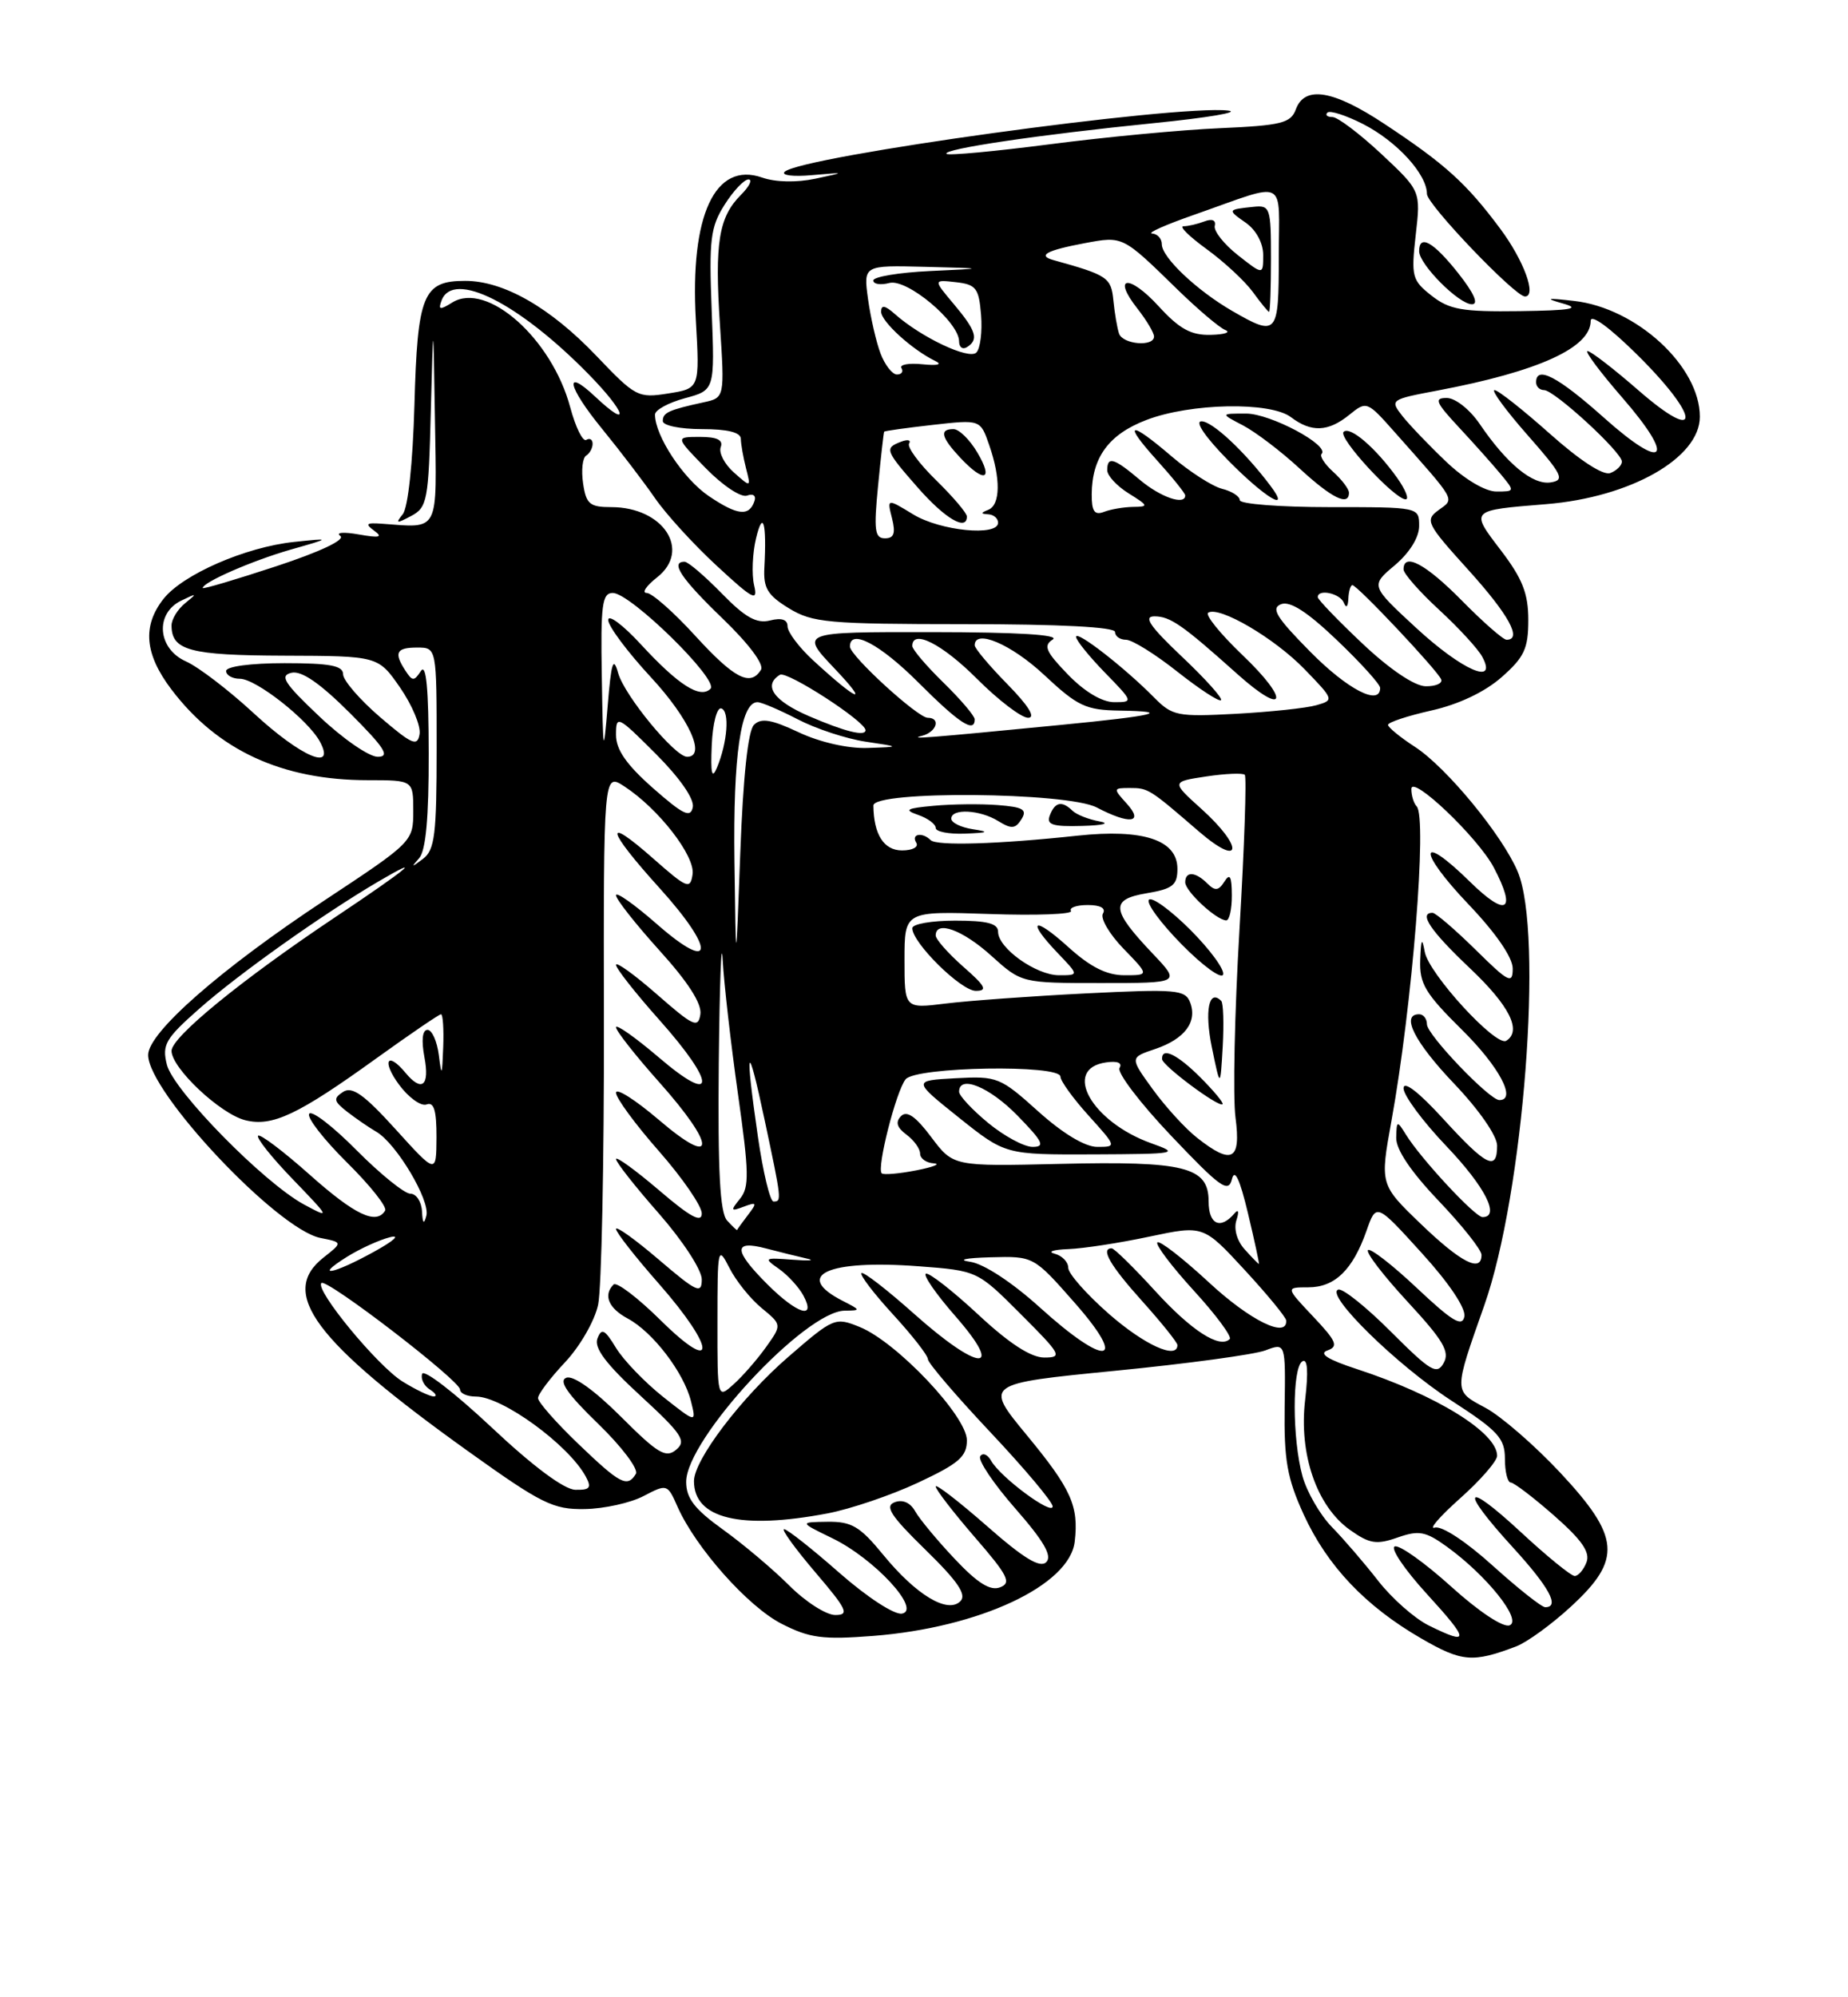 <?xml version="1.0" encoding="UTF-8" standalone="no"?>
<!DOCTYPE svg PUBLIC "-//W3C//DTD SVG 1.1//EN" "http://www.w3.org/Graphics/SVG/1.1/DTD/svg11.dtd" >
<svg xmlns="http://www.w3.org/2000/svg" xmlns:xlink="http://www.w3.org/1999/xlink" version="1.1" viewBox="0 0 237 256">
 <g >
 <path fill="currentColor"
d=" M 194.45 211.02 C 195.84 210.49 199.01 208.19 201.49 205.90 C 208.04 199.87 207.80 197.00 200.07 188.73 C 196.80 185.24 192.50 181.51 190.50 180.44 C 186.40 178.25 186.41 178.51 190.36 167.30 C 195.40 153.01 197.97 119.62 194.64 111.72 C 192.68 107.06 185.49 98.34 181.48 95.74 C 179.58 94.51 178.02 93.23 178.01 92.91 C 178.01 92.58 180.50 91.76 183.56 91.07 C 187.05 90.29 190.41 88.70 192.56 86.81 C 195.48 84.25 196.00 83.14 196.00 79.47 C 196.00 76.07 195.25 74.17 192.49 70.55 C 188.52 65.35 188.45 65.42 198.28 64.62 C 209.12 63.74 218.00 58.70 218.00 53.41 C 218.00 46.95 209.88 39.47 201.86 38.57 C 198.30 38.16 198.05 38.23 200.50 38.92 C 202.78 39.56 201.43 39.79 194.88 39.88 C 187.53 39.98 185.88 39.69 183.60 37.90 C 181.09 35.93 180.96 35.44 181.56 30.13 C 182.21 24.47 182.21 24.47 177.15 19.73 C 174.36 17.13 171.54 15.00 170.88 15.00 C 170.21 15.00 169.92 14.74 170.24 14.43 C 170.55 14.12 172.61 14.78 174.81 15.90 C 179.15 18.12 183.00 22.33 183.00 24.86 C 183.00 26.20 194.29 38.00 195.57 38.00 C 197.12 38.00 195.44 33.40 192.41 29.33 C 188.08 23.51 185.35 21.04 177.59 15.91 C 171.00 11.54 167.33 10.93 166.19 14.01 C 165.54 15.78 164.35 16.08 156.47 16.43 C 151.54 16.64 141.72 17.57 134.66 18.49 C 127.60 19.40 121.63 19.96 121.39 19.72 C 120.78 19.11 133.30 17.26 148.00 15.78 C 154.88 15.09 159.15 14.37 157.50 14.17 C 150.87 13.39 102.73 20.03 100.63 22.02 C 100.15 22.47 101.72 22.67 104.13 22.45 C 108.50 22.07 108.50 22.07 104.54 22.91 C 102.17 23.41 99.45 23.36 97.75 22.76 C 91.70 20.65 88.47 27.59 89.24 41.05 C 89.74 49.79 89.74 49.79 85.71 50.43 C 81.83 51.05 81.50 50.87 76.51 45.64 C 70.58 39.42 64.60 36.00 59.66 36.00 C 54.25 36.00 53.54 37.72 53.15 51.90 C 52.94 59.38 52.33 65.07 51.65 65.91 C 50.68 67.11 50.84 67.14 52.72 66.14 C 54.80 65.04 54.96 64.18 55.25 52.73 C 55.57 40.50 55.57 40.50 55.78 53.75 C 56.02 68.45 56.42 67.67 49.00 67.13 C 46.96 66.98 46.78 67.14 48.00 68.03 C 49.14 68.86 48.67 68.97 46.00 68.50 C 44.08 68.16 43.01 68.24 43.64 68.69 C 44.33 69.18 41.07 70.72 35.39 72.59 C 30.23 74.29 26.00 75.54 26.00 75.37 C 26.00 74.63 32.36 71.86 37.23 70.46 C 42.50 68.96 42.50 68.96 37.72 69.46 C 31.48 70.12 23.43 73.63 20.96 76.77 C 18.24 80.24 18.55 83.83 21.97 88.35 C 27.89 96.17 36.17 100.00 47.18 100.00 C 53.00 100.00 53.00 100.00 53.00 103.94 C 53.00 107.86 52.93 107.93 41.65 115.38 C 28.32 124.18 19.00 132.34 19.00 135.22 C 19.00 139.98 35.56 157.56 41.09 158.67 C 43.96 159.24 43.96 159.24 41.48 161.19 C 35.72 165.73 40.35 171.92 60.02 186.00 C 69.47 192.76 70.94 193.49 75.00 193.42 C 77.47 193.38 80.87 192.63 82.54 191.75 C 85.55 190.18 85.60 190.20 86.89 193.12 C 89.23 198.39 95.92 205.92 100.23 208.12 C 103.83 209.96 105.51 210.18 111.97 209.68 C 125.59 208.62 137.18 203.21 137.83 197.59 C 138.36 193.01 137.39 190.86 131.66 183.92 C 126.24 177.35 126.24 177.35 142.98 175.70 C 152.18 174.80 160.87 173.62 162.29 173.08 C 164.87 172.10 164.87 172.10 164.75 180.32 C 164.66 187.16 165.07 189.47 167.19 194.11 C 170.21 200.70 175.11 205.87 182.28 210.01 C 187.48 213.02 188.88 213.14 194.45 211.02 Z  M 187.00 35.00 C 183.82 30.99 182.00 29.97 182.00 32.20 C 182.00 33.88 187.09 39.00 188.77 39.00 C 189.67 39.00 189.04 37.58 187.00 35.00 Z  M 183.23 208.34 C 181.43 207.45 178.51 204.88 176.74 202.61 C 174.98 200.35 172.30 197.24 170.80 195.71 C 169.30 194.17 167.61 191.25 167.04 189.21 C 165.72 184.44 165.70 175.30 167.02 174.49 C 167.69 174.07 167.81 175.75 167.38 179.43 C 166.56 186.38 168.86 193.05 173.11 196.08 C 175.63 197.87 176.52 198.02 179.23 197.07 C 181.97 196.11 182.82 196.27 185.54 198.23 C 190.68 201.94 195.26 207.68 193.60 208.32 C 192.78 208.64 189.65 206.56 186.10 203.35 C 182.74 200.32 179.50 198.00 178.88 198.21 C 178.27 198.41 180.11 201.15 182.98 204.29 C 188.49 210.32 188.53 210.95 183.23 208.34 Z  M 101.22 203.22 C 99.14 201.14 95.32 197.92 92.72 196.05 C 89.07 193.43 88.00 192.04 88.00 189.93 C 88.00 184.47 103.26 168.02 108.35 167.99 C 110.41 167.97 110.40 167.92 108.08 166.74 C 101.66 163.46 106.13 161.42 117.79 162.30 C 125.35 162.87 125.35 162.87 130.91 168.44 C 136.10 173.62 136.30 174.00 133.92 174.00 C 132.21 174.00 129.42 172.19 125.45 168.49 C 122.20 165.47 119.18 163.11 118.75 163.25 C 118.33 163.39 120.04 165.87 122.57 168.75 C 128.95 176.06 125.54 175.81 117.20 168.37 C 113.74 165.29 110.72 162.95 110.48 163.18 C 110.25 163.42 112.07 165.80 114.53 168.48 C 116.99 171.16 119.00 173.73 119.00 174.21 C 119.00 174.68 122.60 178.89 127.00 183.56 C 131.40 188.23 135.00 192.51 135.00 193.08 C 135.00 194.31 128.29 189.34 127.11 187.23 C 126.65 186.41 126.02 186.16 125.71 186.66 C 125.40 187.16 127.42 190.17 130.21 193.35 C 133.88 197.54 134.97 199.43 134.18 200.22 C 133.38 201.02 131.28 199.74 126.54 195.57 C 122.94 192.42 120.00 190.15 120.00 190.53 C 120.00 190.91 122.25 193.83 125.00 197.01 C 129.27 201.93 129.75 202.88 128.26 203.45 C 127.00 203.94 125.37 202.92 122.44 199.81 C 120.20 197.44 117.92 194.69 117.37 193.71 C 116.75 192.59 115.76 192.16 114.73 192.55 C 113.43 193.05 114.23 194.29 118.69 198.64 C 122.84 202.69 124.00 204.40 123.17 205.23 C 121.53 206.87 117.49 204.44 113.25 199.26 C 110.28 195.64 109.22 195.01 106.13 195.05 C 102.50 195.10 102.50 195.10 106.74 197.16 C 112.13 199.77 118.20 206.34 115.68 206.82 C 114.72 207.01 111.22 204.73 107.63 201.58 C 104.14 198.51 100.96 196.00 100.56 196.00 C 100.17 196.00 101.96 198.47 104.54 201.50 C 108.64 206.30 108.97 207.00 107.12 207.00 C 105.95 207.00 103.30 205.30 101.22 203.22 Z  M 106.11 193.98 C 109.07 193.42 114.31 191.64 117.75 190.03 C 122.98 187.58 124.00 186.70 124.00 184.60 C 124.00 181.52 115.01 172.02 110.27 170.09 C 107.10 168.80 106.91 168.88 101.08 173.93 C 95.04 179.16 89.00 187.12 89.00 189.84 C 89.00 194.65 94.97 196.09 106.11 193.98 Z  M 191.42 200.66 C 187.99 197.56 184.87 195.52 184.00 195.80 C 183.18 196.06 184.64 194.38 187.25 192.05 C 189.86 189.73 192.00 187.27 192.00 186.59 C 192.00 183.62 184.23 178.82 174.02 175.48 C 170.28 174.26 169.08 173.50 170.24 173.09 C 171.68 172.58 171.41 171.92 168.41 168.75 C 164.87 165.00 164.87 165.00 167.78 165.00 C 171.19 165.00 173.48 162.77 175.24 157.78 C 176.50 154.18 176.50 154.18 182.32 160.59 C 185.84 164.45 188.01 167.69 187.80 168.75 C 187.52 170.13 186.25 169.36 181.71 165.09 C 178.56 162.12 175.73 159.93 175.44 160.23 C 175.14 160.53 177.43 163.51 180.52 166.85 C 185.09 171.79 185.96 173.25 185.15 174.69 C 184.28 176.26 183.49 175.79 178.40 170.71 C 175.24 167.54 172.19 165.10 171.63 165.29 C 169.85 165.88 179.17 175.01 186.20 179.56 C 192.13 183.40 193.00 184.35 193.00 186.98 C 193.00 188.64 193.34 190.01 193.75 190.02 C 194.16 190.03 196.67 191.94 199.32 194.27 C 202.87 197.38 203.96 198.96 203.46 200.25 C 203.09 201.21 202.41 202.00 201.95 202.00 C 201.49 202.00 198.39 199.48 195.06 196.39 C 187.73 189.60 187.09 190.75 194.00 198.31 C 198.70 203.45 200.08 206.00 198.17 206.00 C 197.71 206.00 194.68 203.60 191.42 200.66 Z  M 63.01 182.92 C 58.34 178.54 54.35 175.46 54.14 176.09 C 53.93 176.72 54.37 177.62 55.13 178.10 C 55.88 178.58 56.10 178.98 55.62 178.98 C 55.13 178.99 53.33 178.13 51.62 177.07 C 48.41 175.08 40.36 165.31 41.22 164.45 C 41.87 163.80 59.00 176.96 59.00 178.10 C 59.00 178.60 59.92 179.00 61.04 179.00 C 64.42 179.00 72.91 185.18 75.12 189.25 C 75.90 190.69 75.66 190.99 73.79 190.95 C 72.35 190.92 68.36 187.95 63.01 182.92 Z  M 74.16 185.06 C 71.32 182.34 69.00 179.70 69.00 179.20 C 69.00 178.69 70.56 176.63 72.46 174.61 C 74.38 172.57 76.27 169.29 76.71 167.22 C 77.14 165.17 77.48 149.00 77.45 131.28 C 77.40 99.06 77.40 99.06 80.05 100.78 C 84.45 103.64 89.18 109.73 88.82 112.07 C 88.53 114.04 88.13 113.88 83.75 110.02 C 77.33 104.36 77.75 106.28 84.58 113.82 C 91.81 121.81 91.59 124.88 84.25 118.45 C 81.36 115.92 79.00 114.25 79.00 114.75 C 79.00 115.25 81.51 118.43 84.57 121.82 C 88.26 125.89 90.03 128.66 89.82 130.01 C 89.54 131.83 88.92 131.54 84.25 127.45 C 81.36 124.92 79.00 123.22 79.00 123.67 C 79.01 124.13 81.48 127.27 84.50 130.66 C 91.89 138.94 91.89 141.86 84.50 135.54 C 81.47 132.96 79.00 131.22 79.00 131.67 C 79.01 132.13 81.48 135.27 84.50 138.66 C 91.89 146.94 91.89 149.86 84.50 143.54 C 81.47 140.96 79.00 139.39 79.00 140.06 C 79.00 140.73 81.47 144.10 84.50 147.54 C 87.53 150.99 90.00 154.58 90.00 155.53 C 90.00 156.79 88.54 156.00 84.50 152.54 C 81.47 149.96 79.00 148.17 79.00 148.56 C 79.00 148.96 81.47 152.10 84.50 155.54 C 87.56 159.03 90.00 162.77 90.00 163.98 C 90.00 165.91 89.37 165.62 84.50 161.46 C 81.47 158.87 79.00 157.10 79.00 157.52 C 79.00 157.94 81.47 161.10 84.50 164.54 C 91.84 172.90 91.98 176.39 84.69 169.19 C 81.77 166.31 79.07 164.26 78.69 164.64 C 77.33 166.00 78.04 167.68 80.52 169.01 C 83.72 170.73 87.69 175.90 88.61 179.58 C 89.32 182.42 89.32 182.42 85.03 179.03 C 82.68 177.16 79.96 174.34 79.00 172.76 C 77.55 170.38 77.15 170.18 76.62 171.56 C 76.16 172.76 77.71 174.83 82.12 178.88 C 87.49 183.82 88.07 184.70 86.71 185.82 C 85.39 186.93 84.35 186.30 79.62 181.57 C 76.22 178.18 73.52 176.25 72.63 176.59 C 71.60 176.98 72.75 178.66 76.71 182.49 C 79.74 185.42 81.92 188.32 81.55 188.91 C 80.45 190.70 79.55 190.23 74.16 185.06 Z  M 92.01 169.40 C 92.01 159.89 92.07 159.62 93.54 162.50 C 94.37 164.15 96.23 166.47 97.67 167.65 C 100.28 169.80 100.28 169.80 98.25 172.65 C 97.13 174.22 95.27 176.36 94.11 177.40 C 92.00 179.31 92.00 179.31 92.01 169.40 Z  M 133.36 167.58 C 129.81 164.37 126.18 161.99 124.44 161.73 C 122.71 161.48 123.78 161.24 127.03 161.15 C 132.56 161.00 132.56 161.00 137.84 167.00 C 144.79 174.90 141.86 175.28 133.36 167.58 Z  M 142.23 168.42 C 139.35 165.90 137.00 163.24 137.00 162.50 C 137.00 161.75 136.21 160.94 135.25 160.69 C 134.29 160.44 135.07 160.17 137.00 160.10 C 138.93 160.03 143.61 159.31 147.41 158.50 C 154.33 157.04 154.33 157.04 159.62 162.77 C 162.53 165.92 164.93 168.84 164.95 169.25 C 165.10 171.61 160.31 169.26 155.03 164.36 C 151.68 161.26 148.71 158.96 148.43 159.24 C 148.15 159.52 150.25 162.30 153.09 165.41 C 155.94 168.52 158.01 171.32 157.71 171.63 C 156.43 172.90 152.80 170.57 148.13 165.45 C 145.39 162.45 142.89 160.00 142.57 160.00 C 141.10 160.00 142.37 162.20 146.50 166.79 C 148.97 169.54 151.00 172.07 151.00 172.40 C 151.00 174.31 146.77 172.39 142.23 168.42 Z  M 98.40 164.60 C 94.05 160.25 94.01 158.90 98.25 160.02 C 100.04 160.49 102.40 161.07 103.50 161.32 C 104.60 161.56 103.76 161.62 101.64 161.46 C 97.99 161.18 97.90 161.24 99.89 162.63 C 101.04 163.44 102.45 164.98 103.03 166.05 C 104.72 169.21 102.23 168.43 98.40 164.60 Z  M 44.50 161.09 C 46.15 160.06 48.62 158.93 50.00 158.58 C 51.41 158.22 50.54 159.02 48.00 160.42 C 42.74 163.33 40.12 163.83 44.50 161.09 Z  M 159.63 160.14 C 158.64 159.05 158.20 157.52 158.57 156.39 C 158.92 155.31 158.83 154.93 158.34 155.50 C 156.52 157.66 155.00 156.96 155.00 153.98 C 155.00 149.56 151.96 148.80 135.88 149.18 C 122.25 149.50 122.25 149.50 119.43 145.75 C 117.44 143.09 116.30 142.30 115.55 143.06 C 114.81 143.82 115.02 144.52 116.25 145.43 C 117.21 146.14 118.00 147.23 118.00 147.86 C 118.00 148.49 118.79 149.05 119.75 149.11 C 120.71 149.18 119.70 149.58 117.50 150.01 C 115.30 150.44 113.31 150.61 113.08 150.39 C 112.40 149.75 114.94 139.78 116.15 138.33 C 117.48 136.72 136.00 136.41 136.00 138.00 C 136.00 138.55 137.63 140.80 139.62 143.00 C 143.21 146.98 143.22 147.00 140.72 147.00 C 139.16 147.00 136.32 145.30 133.15 142.45 C 128.28 138.07 127.89 137.91 122.56 138.20 C 117.04 138.50 117.04 138.50 122.98 143.25 C 128.93 148.00 128.93 148.00 140.22 147.96 C 151.00 147.91 151.33 147.85 147.66 146.54 C 139.98 143.80 136.16 136.97 141.86 136.17 C 143.31 135.96 143.97 136.23 143.58 136.88 C 143.22 137.45 146.20 141.37 150.20 145.58 C 156.52 152.23 157.54 152.96 157.99 151.14 C 158.34 149.72 159.00 151.12 160.05 155.52 C 160.90 159.08 161.53 162.00 161.45 162.00 C 161.37 162.00 160.55 161.17 159.63 160.14 Z  M 182.23 156.89 C 176.97 151.83 176.97 151.83 178.45 143.66 C 181.11 129.02 183.06 104.73 181.68 103.35 C 181.31 102.97 181.00 101.97 181.00 101.13 C 181.00 99.21 189.56 107.36 191.58 111.20 C 194.54 116.83 193.21 117.62 188.52 113.02 C 181.90 106.52 181.75 109.01 188.34 115.92 C 191.84 119.59 194.00 122.72 194.00 124.14 C 194.00 126.18 193.49 125.93 189.22 121.71 C 186.58 119.12 184.11 117.00 183.72 117.00 C 181.89 117.00 183.45 119.31 188.50 124.09 C 193.59 128.90 195.21 132.13 193.17 133.40 C 191.86 134.21 183.21 124.78 182.72 122.00 C 182.37 120.08 182.24 120.32 182.14 123.03 C 182.02 126.07 182.77 127.33 187.50 132.00 C 192.27 136.71 194.55 141.00 192.29 141.00 C 191.02 141.00 183.00 132.62 183.00 131.29 C 183.00 130.58 182.55 130.00 182.00 130.00 C 179.60 130.00 181.40 133.57 186.50 138.91 C 189.69 142.26 192.00 145.59 192.00 146.84 C 192.00 150.16 190.64 149.48 185.10 143.42 C 181.94 139.96 180.00 138.47 180.00 139.49 C 180.00 140.40 182.47 143.74 185.50 146.91 C 190.47 152.12 192.44 156.00 190.13 156.00 C 189.17 156.00 182.20 148.50 180.31 145.43 C 179.17 143.59 179.11 143.61 179.06 145.82 C 179.02 147.33 180.95 150.19 184.50 153.91 C 187.53 157.09 190.00 160.20 190.00 160.84 C 190.00 163.17 187.38 161.84 182.23 156.89 Z  M 93.25 156.44 C 92.33 155.44 92.05 150.15 92.18 136.29 C 92.29 125.96 92.51 119.97 92.68 123.00 C 92.84 126.03 93.73 133.77 94.64 140.21 C 96.07 150.29 96.11 152.17 94.90 153.65 C 93.65 155.19 93.71 155.30 95.39 154.66 C 97.07 154.03 97.13 154.15 95.92 155.73 C 95.18 156.70 94.55 157.57 94.53 157.65 C 94.51 157.73 93.94 157.19 93.25 156.44 Z  M 54.12 155.25 C 54.05 154.01 53.38 153.00 52.63 153.00 C 51.88 153.00 48.77 150.49 45.73 147.43 C 42.69 144.36 39.96 142.26 39.65 142.76 C 39.34 143.25 41.53 146.06 44.50 149.00 C 47.47 151.94 49.68 154.71 49.39 155.17 C 48.25 157.03 45.51 155.72 39.70 150.55 C 36.33 147.55 33.36 145.31 33.10 145.57 C 32.84 145.83 34.84 148.35 37.56 151.16 C 42.35 156.13 42.40 156.22 39.00 154.39 C 33.84 151.61 22.23 139.78 21.40 136.46 C 20.76 133.90 21.21 133.12 25.59 129.26 C 30.62 124.82 41.37 117.19 48.50 113.00 C 54.66 109.39 52.28 111.35 42.94 117.59 C 30.96 125.60 22.00 132.92 22.00 134.69 C 22.00 136.90 28.24 142.77 31.45 143.58 C 34.92 144.45 38.19 142.91 48.31 135.62 C 52.61 132.53 56.32 130.00 56.56 130.00 C 56.80 130.00 56.93 131.91 56.84 134.25 C 56.70 137.93 56.63 138.07 56.28 135.25 C 56.05 133.46 55.40 132.00 54.83 132.00 C 54.17 132.00 54.02 133.31 54.43 135.50 C 55.13 139.19 54.10 140.03 52.00 137.50 C 49.65 134.67 48.94 136.00 51.18 139.03 C 52.41 140.69 54.00 141.83 54.71 141.56 C 55.65 141.20 55.99 142.33 55.98 145.78 C 55.95 150.50 55.95 150.50 50.73 144.74 C 46.69 140.28 45.16 139.20 44.00 139.95 C 42.72 140.79 42.79 141.14 44.50 142.48 C 45.60 143.33 47.29 144.50 48.26 145.06 C 50.84 146.56 55.19 153.87 54.68 155.82 C 54.37 157.00 54.20 156.82 54.12 155.25 Z  M 97.20 145.70 C 95.49 133.90 95.83 133.04 98.05 143.50 C 100.25 153.85 100.27 154.00 99.20 154.00 C 98.76 154.00 97.86 150.26 97.20 145.70 Z  M 153.53 145.84 C 152.02 144.66 149.46 141.85 147.84 139.62 C 144.89 135.55 144.89 135.55 148.13 134.46 C 151.93 133.18 153.59 130.98 152.63 128.48 C 152.00 126.85 150.86 126.75 139.22 127.33 C 132.23 127.68 124.14 128.27 121.25 128.63 C 116.00 129.28 116.00 129.28 116.00 123.03 C 116.00 116.78 116.00 116.78 126.91 117.15 C 132.91 117.36 137.61 117.18 137.35 116.76 C 137.09 116.34 138.06 116.00 139.50 116.00 C 141.13 116.00 141.86 116.41 141.45 117.09 C 141.08 117.68 142.26 119.71 144.08 121.59 C 147.39 125.00 147.39 125.00 144.20 125.00 C 141.93 125.00 139.84 123.95 137.00 121.38 C 132.50 117.31 131.56 117.89 135.69 122.20 C 138.37 125.00 138.37 125.00 135.82 125.00 C 132.88 125.00 128.00 121.53 128.00 119.43 C 128.00 118.36 126.60 118.00 122.50 118.00 C 119.47 118.00 117.00 118.43 117.00 118.97 C 117.00 120.84 123.24 127.00 125.14 127.00 C 126.70 127.00 126.40 126.41 123.53 123.90 C 121.59 122.19 120.00 120.39 120.00 119.90 C 120.00 117.92 123.47 119.19 127.13 122.50 C 131.01 126.00 131.01 126.00 141.21 126.00 C 151.41 126.00 151.41 126.00 147.85 122.25 C 142.49 116.61 142.35 115.28 147.06 114.49 C 150.40 113.93 151.00 113.45 151.00 111.36 C 151.00 107.66 146.63 106.21 138.19 107.11 C 127.93 108.21 120.11 108.44 119.35 107.68 C 118.29 106.62 116.81 106.88 117.50 108.00 C 117.85 108.56 117.05 109.00 115.68 109.00 C 113.35 109.00 112.05 106.96 112.01 103.25 C 111.99 101.31 136.85 101.52 140.64 103.49 C 144.90 105.72 146.75 105.48 144.50 103.00 C 142.74 101.06 142.75 101.00 144.89 101.00 C 147.26 101.00 147.40 101.09 153.75 106.57 C 159.24 111.30 159.57 108.65 154.11 103.71 C 150.21 100.20 150.21 100.20 154.70 99.52 C 157.16 99.15 159.39 99.06 159.64 99.31 C 159.89 99.56 159.59 108.48 158.96 119.13 C 158.33 129.78 158.10 140.64 158.45 143.25 C 159.17 148.75 158.00 149.36 153.53 145.84 Z  M 153.97 138.12 C 150.97 135.12 148.97 134.16 149.03 135.75 C 149.05 136.58 156.33 141.99 156.79 141.53 C 156.96 141.37 155.68 139.84 153.97 138.12 Z  M 156.62 128.29 C 155.04 126.70 154.46 129.55 155.41 134.21 C 156.50 139.50 156.50 139.50 156.81 134.14 C 156.97 131.19 156.89 128.56 156.62 128.29 Z  M 152.66 119.18 C 150.13 116.66 147.74 114.92 147.35 115.32 C 146.95 115.72 148.84 118.30 151.55 121.05 C 154.26 123.80 156.65 125.54 156.86 124.91 C 157.07 124.28 155.18 121.71 152.66 119.18 Z  M 157.98 114.75 C 157.97 112.32 157.73 111.88 157.03 112.99 C 156.28 114.18 155.83 114.23 154.84 113.24 C 153.31 111.71 152.00 111.64 152.00 113.09 C 152.00 114.23 155.96 117.91 157.25 117.97 C 157.66 117.99 157.99 116.54 157.98 114.75 Z  M 124.75 106.28 C 123.24 106.05 122.00 105.45 122.00 104.93 C 122.00 103.59 125.68 103.78 128.04 105.25 C 129.71 106.28 130.23 106.24 131.00 105.00 C 131.77 103.77 131.22 103.44 127.97 103.19 C 125.79 103.02 122.09 103.06 119.75 103.28 C 116.22 103.60 115.88 103.80 117.75 104.45 C 118.99 104.88 120.00 105.63 120.00 106.12 C 120.00 106.60 121.69 106.93 123.75 106.85 C 126.77 106.73 126.96 106.62 124.75 106.28 Z  M 141.00 105.28 C 139.62 105.03 138.07 104.42 137.55 103.92 C 136.19 102.60 135.30 102.78 134.64 104.50 C 134.17 105.71 134.96 105.97 138.78 105.86 C 141.48 105.79 142.43 105.54 141.00 105.28 Z  M 126.73 143.93 C 124.68 142.24 123.00 140.44 123.00 139.93 C 123.00 137.72 126.90 139.31 130.50 143.00 C 133.75 146.33 134.08 147.00 132.43 147.00 C 131.34 147.00 128.78 145.62 126.73 143.93 Z  M 94.19 110.40 C 94.01 96.89 95.00 90.00 97.14 90.00 C 97.66 90.00 99.97 90.99 102.29 92.19 C 104.61 93.40 108.53 94.69 111.00 95.06 C 115.50 95.73 115.50 95.73 111.24 95.87 C 108.72 95.95 105.12 95.13 102.43 93.86 C 98.92 92.21 97.61 91.99 96.69 92.91 C 95.93 93.67 95.30 99.59 94.94 109.30 C 94.38 124.50 94.38 124.50 94.19 110.40 Z  M 53.75 110.00 C 54.61 109.04 55.00 104.80 54.98 96.55 C 54.97 88.29 54.66 84.97 53.98 86.00 C 53.11 87.33 52.89 87.33 52.02 86.00 C 50.48 83.66 50.80 83.00 53.50 83.00 C 56.00 83.00 56.00 83.00 56.00 95.88 C 56.00 106.97 55.76 108.94 54.25 110.08 C 52.76 111.21 52.69 111.19 53.75 110.00 Z  M 83.75 101.02 C 80.33 98.00 79.00 96.09 79.00 94.18 C 79.00 91.63 79.20 91.72 84.10 96.62 C 87.20 99.73 89.06 102.41 88.85 103.46 C 88.56 104.88 87.63 104.43 83.75 101.02 Z  M 91.28 95.50 C 91.40 92.73 91.95 90.63 92.50 90.80 C 93.60 91.12 93.30 95.16 91.94 98.41 C 91.30 99.93 91.12 99.14 91.28 95.50 Z  M 32.61 91.48 C 29.38 88.49 25.44 85.48 23.86 84.78 C 20.19 83.15 19.84 78.63 23.25 76.98 C 25.28 76.00 25.33 76.03 23.75 77.31 C 22.79 78.08 22.00 79.37 22.00 80.16 C 22.00 83.37 24.33 84.00 36.45 84.04 C 48.50 84.08 48.50 84.08 51.31 88.13 C 52.85 90.36 53.98 93.04 53.81 94.09 C 53.54 95.73 52.86 95.44 48.75 91.92 C 46.14 89.68 44.00 87.20 44.00 86.42 C 44.00 85.32 42.32 85.00 36.50 85.00 C 32.17 85.00 29.00 85.42 29.00 86.00 C 29.00 86.55 29.80 87.00 30.77 87.00 C 32.83 87.00 39.54 92.28 41.04 95.08 C 43.10 98.93 38.61 97.01 32.61 91.48 Z  M 40.96 91.83 C 36.43 87.55 35.82 86.59 37.39 86.23 C 38.68 85.94 41.04 87.57 44.88 91.40 C 49.34 95.86 50.07 97.00 48.44 97.00 C 47.33 97.00 43.96 94.68 40.96 91.83 Z  M 77.18 86.75 C 77.02 77.50 77.22 76.00 78.59 76.00 C 80.86 76.00 92.24 87.16 91.12 88.28 C 89.80 89.60 87.00 87.81 82.19 82.59 C 79.88 80.09 78.00 78.68 78.00 79.47 C 78.00 80.25 80.47 83.56 83.50 86.83 C 88.40 92.12 90.61 97.00 88.12 97.00 C 86.55 97.00 80.08 89.14 79.28 86.28 C 78.65 84.04 78.39 84.87 77.93 90.50 C 77.39 97.00 77.34 96.73 77.18 86.75 Z  M 118.25 94.31 C 120.12 93.83 120.69 92.00 118.98 92.00 C 117.69 92.00 109.00 84.05 109.00 82.87 C 109.00 80.52 112.85 82.55 117.80 87.50 C 123.01 92.71 125.00 94.01 125.00 92.20 C 125.00 91.76 123.20 89.65 121.00 87.50 C 118.80 85.35 117.00 83.24 117.00 82.80 C 117.00 80.60 120.82 82.53 125.29 87.00 C 128.04 89.75 130.99 92.00 131.85 92.00 C 132.86 92.00 131.92 90.48 129.21 87.71 C 126.89 85.35 125.00 83.10 125.00 82.71 C 125.00 80.57 129.70 82.58 133.90 86.50 C 138.20 90.52 139.23 91.01 143.60 91.08 C 150.45 91.19 148.22 91.73 136.00 92.92 C 118.76 94.60 116.42 94.78 118.25 94.31 Z  M 103.75 91.79 C 99.22 89.84 97.82 87.85 100.02 86.49 C 100.90 85.94 111.00 92.47 111.00 93.59 C 111.00 94.43 108.37 93.78 103.75 91.79 Z  M 148.00 89.39 C 144.21 85.55 138.00 80.73 138.00 81.62 C 138.00 82.06 139.67 84.12 141.70 86.21 C 145.34 89.94 145.36 90.00 142.90 90.00 C 141.34 90.00 139.09 88.66 136.96 86.46 C 134.11 83.52 133.78 82.75 135.01 81.97 C 135.98 81.36 130.53 81.03 119.54 81.02 C 102.58 81.00 102.58 81.00 107.04 85.70 C 111.64 90.55 109.99 89.90 104.25 84.61 C 102.46 82.96 101.00 81.01 101.00 80.28 C 101.00 79.41 100.23 79.15 98.75 79.53 C 97.03 79.96 95.56 79.14 92.55 76.05 C 90.37 73.82 88.24 72.00 87.80 72.00 C 85.91 72.00 87.37 74.18 92.65 79.26 C 96.01 82.49 98.02 85.16 97.59 85.85 C 96.24 88.04 94.18 86.98 89.17 81.50 C 86.41 78.47 83.60 76.00 82.94 76.00 C 82.27 76.00 82.87 75.10 84.27 74.00 C 88.69 70.53 85.07 65.00 78.39 65.00 C 75.63 65.00 75.17 64.61 74.78 61.96 C 74.53 60.28 74.71 58.68 75.17 58.40 C 75.63 58.11 76.00 57.43 76.00 56.88 C 76.00 56.33 75.64 56.11 75.19 56.38 C 74.75 56.66 73.82 54.78 73.13 52.21 C 70.78 43.40 62.43 36.00 57.99 38.78 C 56.40 39.77 56.17 39.72 56.64 38.49 C 58.13 34.61 66.52 38.83 75.46 47.94 C 80.28 52.85 80.97 55.20 76.32 50.83 C 72.24 47.00 72.80 49.57 77.22 54.97 C 79.57 57.85 82.62 61.85 84.00 63.85 C 85.38 65.86 88.93 69.76 91.90 72.50 C 96.61 76.86 97.23 77.18 96.71 75.00 C 96.39 73.62 96.50 70.92 96.96 69.00 C 97.85 65.28 98.34 66.99 98.03 72.72 C 97.88 75.38 98.43 76.29 101.18 77.97 C 104.21 79.82 106.18 79.99 123.75 80.00 C 135.91 80.00 143.00 80.37 143.00 81.00 C 143.00 81.55 143.63 82.00 144.41 82.00 C 145.19 82.00 148.15 83.84 150.99 86.09 C 153.83 88.33 156.35 89.98 156.59 89.74 C 156.83 89.51 154.57 86.99 151.57 84.16 C 147.47 80.28 146.60 79.00 148.05 79.00 C 150.08 79.00 151.63 80.08 158.69 86.40 C 164.93 91.98 165.49 89.81 159.32 83.94 C 156.49 81.23 154.52 78.80 154.95 78.53 C 156.38 77.65 163.45 81.79 167.32 85.79 C 171.08 89.67 171.11 89.74 168.82 90.39 C 167.54 90.76 162.90 91.25 158.50 91.49 C 150.99 91.89 150.35 91.77 148.00 89.39 Z  M 168.04 83.54 C 163.67 79.12 162.96 77.95 164.30 77.44 C 165.45 77.00 167.67 78.43 171.48 82.07 C 174.52 84.97 177.00 87.71 177.00 88.17 C 177.00 90.54 172.82 88.38 168.04 83.54 Z  M 174.75 82.51 C 171.59 79.53 169.00 76.84 169.00 76.54 C 169.00 75.44 171.85 76.04 172.34 77.25 C 172.64 78.00 172.87 77.80 172.92 76.75 C 172.96 75.79 173.20 75.00 173.44 75.00 C 174.07 75.00 184.43 86.00 184.83 87.09 C 185.02 87.59 184.12 87.98 182.83 87.96 C 181.42 87.94 178.24 85.80 174.75 82.51 Z  M 181.63 80.49 C 175.76 75.07 175.76 75.07 178.88 72.45 C 180.78 70.84 182.00 68.88 182.00 67.41 C 182.00 65.00 181.99 65.00 170.50 65.00 C 164.18 65.00 159.00 64.60 159.00 64.11 C 159.00 63.62 157.98 62.96 156.72 62.65 C 155.47 62.33 152.59 60.48 150.31 58.54 C 144.82 53.83 143.91 54.05 148.38 59.00 C 150.37 61.20 152.00 63.23 152.00 63.50 C 152.00 64.82 148.84 63.74 146.18 61.50 C 142.84 58.68 142.00 58.44 142.00 60.27 C 142.00 60.97 143.24 62.30 144.75 63.24 C 147.29 64.82 147.34 64.95 145.33 64.97 C 144.14 64.99 142.45 65.27 141.58 65.61 C 140.37 66.07 140.00 65.55 140.01 63.36 C 140.04 58.62 142.20 55.67 147.02 53.83 C 152.67 51.66 162.91 51.46 165.56 53.47 C 168.17 55.45 170.33 55.36 173.03 53.18 C 175.26 51.37 175.32 51.39 178.90 55.43 C 186.90 64.45 186.57 63.86 184.48 65.39 C 182.72 66.68 182.95 67.13 188.31 73.05 C 193.50 78.79 195.26 82.00 193.21 82.00 C 192.78 82.00 190.21 79.75 187.50 77.00 C 182.86 72.29 180.00 70.76 180.00 72.98 C 180.00 73.52 182.05 75.85 184.57 78.17 C 187.08 80.48 189.57 83.19 190.10 84.19 C 192.10 87.92 187.52 85.92 181.63 80.49 Z  M 162.92 62.25 C 159.62 57.87 155.48 54.00 154.09 54.00 C 153.19 54.00 154.58 56.03 157.50 59.00 C 162.25 63.82 165.64 65.85 162.92 62.25 Z  M 173.00 63.15 C 173.00 62.69 172.10 61.49 170.99 60.49 C 169.89 59.50 169.21 58.45 169.49 58.18 C 170.58 57.09 162.91 53.00 159.80 53.01 C 156.50 53.01 156.50 53.01 159.42 54.53 C 161.02 55.37 164.28 57.84 166.65 60.03 C 170.79 63.85 173.00 64.94 173.00 63.15 Z  M 179.18 61.25 C 176.43 57.40 173.11 54.55 172.31 55.36 C 171.57 56.10 178.85 64.00 180.27 64.00 C 180.75 64.00 180.25 62.76 179.18 61.25 Z  M 112.61 62.25 C 112.97 58.54 113.33 55.42 113.39 55.33 C 113.46 55.23 116.26 54.84 119.62 54.46 C 125.73 53.77 125.73 53.77 126.86 57.04 C 128.35 61.31 128.31 64.71 126.75 65.34 C 125.75 65.74 125.75 65.86 126.75 65.92 C 127.44 65.96 128.00 66.45 128.00 67.00 C 128.00 68.78 120.60 68.05 117.13 65.94 C 113.75 63.88 113.75 63.88 114.40 66.44 C 114.88 68.36 114.65 69.00 113.49 69.00 C 112.18 69.00 112.05 67.96 112.61 62.25 Z  M 124.00 66.20 C 124.00 65.76 122.22 63.67 120.04 61.54 C 117.86 59.41 116.31 57.30 116.59 56.85 C 116.87 56.39 116.41 56.29 115.55 56.62 C 113.40 57.44 113.51 57.72 117.75 62.55 C 121.22 66.49 124.00 68.12 124.00 66.20 Z  M 125.34 58.00 C 124.37 56.35 122.99 55.00 122.28 55.00 C 120.44 55.00 120.69 56.04 123.17 58.69 C 126.24 61.95 127.45 61.56 125.34 58.00 Z  M 90.88 63.57 C 87.63 61.36 84.00 55.85 84.00 53.14 C 84.00 52.55 85.73 51.61 87.84 51.04 C 91.67 50.01 91.67 50.01 91.27 39.76 C 90.92 30.72 91.11 29.11 92.92 26.25 C 94.05 24.46 95.43 23.00 95.99 23.00 C 96.54 23.00 96.11 23.89 95.03 24.97 C 92.17 27.83 91.64 31.10 92.33 41.62 C 92.94 50.98 92.94 50.98 90.22 51.57 C 85.73 52.55 85.00 52.89 85.00 53.97 C 85.00 54.54 87.23 55.00 90.00 55.00 C 93.33 55.00 95.00 55.42 95.01 56.25 C 95.02 56.94 95.32 58.62 95.67 60.00 C 96.31 62.50 96.31 62.50 94.12 60.56 C 92.92 59.50 92.16 58.04 92.43 57.31 C 92.78 56.40 91.97 56.00 89.77 56.00 C 86.59 56.00 86.59 56.00 90.52 60.02 C 92.70 62.25 95.05 63.81 95.81 63.52 C 96.57 63.23 96.99 63.52 96.77 64.19 C 96.09 66.24 94.59 66.08 90.88 63.57 Z  M 185.50 59.21 C 183.30 57.12 180.76 54.47 179.85 53.32 C 178.23 51.25 178.31 51.20 184.35 50.06 C 197.31 47.61 204.00 44.57 204.00 41.13 C 204.00 40.19 206.42 41.96 210.00 45.50 C 218.11 53.53 218.25 57.09 210.17 50.07 C 206.97 47.28 204.01 45.00 203.60 45.00 C 203.20 45.00 205.19 47.67 208.03 50.94 C 214.99 58.94 213.54 60.54 205.68 53.52 C 199.79 48.27 197.00 46.81 197.00 49.00 C 197.00 49.55 197.46 50.00 198.02 50.00 C 199.33 50.00 208.00 57.96 208.00 59.16 C 208.00 59.66 207.33 60.32 206.52 60.63 C 205.61 60.98 202.62 59.03 198.77 55.60 C 195.32 52.53 192.13 50.01 191.67 50.00 C 191.21 50.00 193.11 52.59 195.89 55.75 C 200.39 60.86 200.72 61.54 198.88 61.83 C 196.58 62.20 193.25 59.46 189.78 54.36 C 188.51 52.49 186.64 51.01 185.55 51.01 C 183.88 51.00 184.11 51.56 187.08 54.75 C 189.00 56.81 191.41 59.51 192.44 60.75 C 194.29 62.98 194.29 63.00 191.90 63.00 C 190.49 63.00 187.85 61.44 185.50 59.21 Z  M 112.93 45.32 C 112.37 43.85 111.65 40.70 111.32 38.32 C 110.73 34.00 110.73 34.00 118.61 34.20 C 126.50 34.40 126.50 34.40 119.25 34.74 C 115.26 34.93 112.00 35.48 112.00 35.95 C 112.00 36.42 112.93 36.57 114.06 36.27 C 116.32 35.68 123.00 41.27 123.00 43.76 C 123.00 44.50 123.45 44.84 124.00 44.50 C 125.55 43.54 125.21 42.41 122.34 39.00 C 119.68 35.84 119.68 35.84 122.59 36.17 C 125.18 36.46 125.54 36.93 125.82 40.38 C 125.99 42.52 125.72 44.68 125.21 45.19 C 124.26 46.14 118.13 43.24 114.75 40.24 C 113.50 39.13 113.00 39.05 113.00 39.95 C 113.00 41.21 116.98 44.83 119.93 46.26 C 120.90 46.72 120.27 46.89 118.30 46.69 C 116.54 46.51 115.33 46.73 115.61 47.18 C 115.89 47.63 115.63 48.00 115.03 48.00 C 114.44 48.00 113.49 46.79 112.93 45.32 Z  M 143.51 42.75 C 143.28 42.06 142.95 40.16 142.79 38.52 C 142.50 35.57 142.07 35.27 135.11 33.34 C 132.99 32.75 134.21 32.09 139.10 31.17 C 144.04 30.25 143.92 30.19 151.03 37.13 C 153.64 39.67 156.39 42.00 157.14 42.30 C 157.89 42.60 157.04 42.88 155.26 42.92 C 152.75 42.98 151.26 42.17 148.59 39.25 C 144.78 35.09 142.56 35.36 145.89 39.58 C 147.05 41.06 148.00 42.66 148.00 43.13 C 148.00 44.49 143.99 44.15 143.51 42.75 Z  M 158.00 39.84 C 153.48 37.22 149.00 32.99 149.00 31.31 C 149.00 30.59 148.44 29.97 147.75 29.93 C 147.06 29.88 149.50 28.80 153.17 27.52 C 165.33 23.26 164.00 22.60 164.00 32.93 C 164.00 42.97 163.81 43.19 158.00 39.84 Z  M 163.00 33.14 C 163.00 26.62 162.89 26.28 160.75 26.51 C 157.39 26.86 157.38 26.88 159.78 28.56 C 161.09 29.48 162.00 31.16 162.00 32.68 C 162.00 35.26 162.00 35.26 158.75 32.70 C 156.96 31.29 155.63 29.60 155.79 28.95 C 155.97 28.22 155.45 28.00 154.46 28.38 C 153.57 28.72 152.36 29.00 151.77 29.00 C 151.18 29.00 152.53 30.32 154.76 31.94 C 156.99 33.56 159.64 36.02 160.66 37.41 C 161.67 38.80 162.61 39.95 162.75 39.97 C 162.89 39.99 163.00 36.91 163.00 33.14 Z "/>
</g>
</svg>